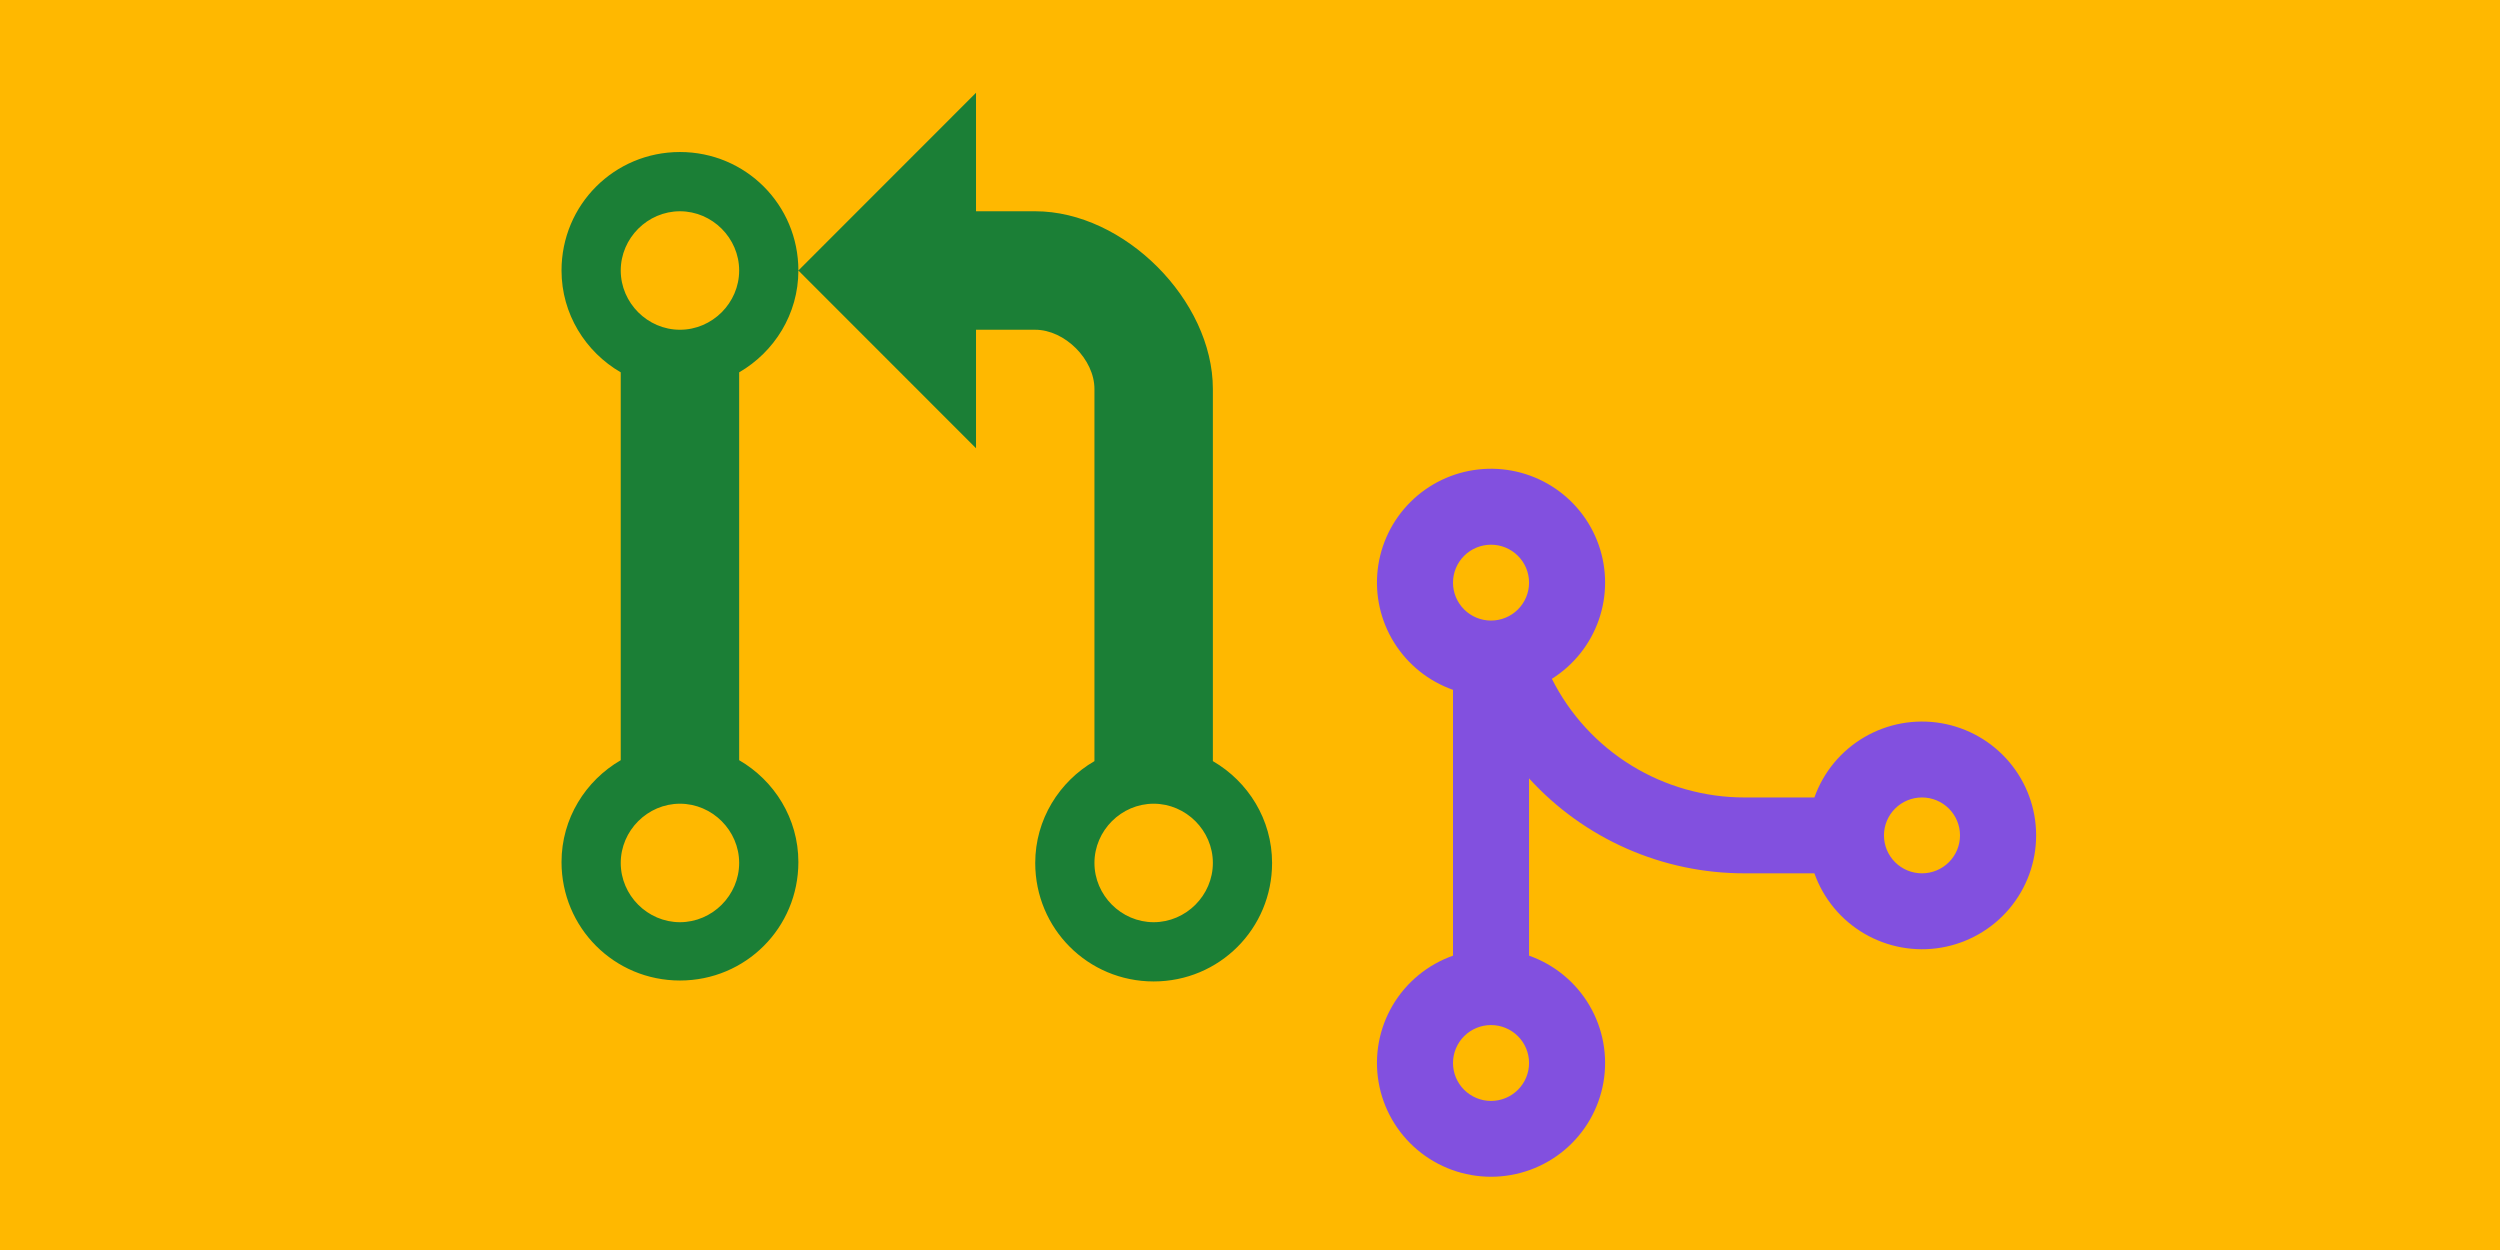 <svg width="512" height="256" viewBox="0 0 512 256" fill="none" xmlns="http://www.w3.org/2000/svg">
<rect width="512" height="256" fill="#FFB800"/>
<g filter="url(#filter0_d_12_9)">
<path d="M238.396 145.879C238.396 145.879 238.396 87.867 238.396 69.667C238.396 51.467 220.205 33.267 202.015 33.267C189.888 33.267 189.888 33.267 189.888 33.267V9L153.507 45.4L189.888 81.8V57.533C189.888 57.533 195.951 57.533 202.015 57.533C208.078 57.533 214.142 63.6 214.142 69.667C214.142 75.733 214.142 145.879 214.142 145.879C206.941 150.05 202.015 157.823 202.015 166.733C202.015 180.194 212.815 191 226.269 191C239.722 191 250.522 180.194 250.522 166.733C250.522 157.823 245.596 150.05 238.396 145.879ZM226.269 178.867C219.637 178.867 214.142 173.369 214.142 166.733C214.142 160.098 219.637 154.6 226.269 154.6C232.901 154.6 238.396 160.098 238.396 166.733C238.396 173.369 232.901 178.867 226.269 178.867ZM129.254 21.133C115.8 21.133 105 31.94 105 45.4C105 54.31 109.927 62.083 117.127 66.254V145.69C109.927 149.86 105 157.633 105 166.544C105 180.004 115.8 190.81 129.254 190.81C142.707 190.81 153.507 180.004 153.507 166.544C153.507 157.633 148.581 149.86 141.381 145.69V66.254C148.581 62.083 153.507 54.31 153.507 45.4C153.507 31.94 142.707 21.133 129.254 21.133ZM129.254 178.867C122.622 178.867 117.127 173.369 117.127 166.733C117.127 160.098 122.622 154.6 129.254 154.6C135.886 154.6 141.381 160.098 141.381 166.733C141.381 173.369 135.886 178.867 129.254 178.867ZM129.254 57.533C122.622 57.533 117.127 52.035 117.127 45.4C117.127 38.765 122.622 33.267 129.254 33.267C135.886 33.267 141.381 38.765 141.381 45.4C141.381 52.035 135.886 57.533 129.254 57.533Z" fill="#1B7F36"/>
</g>
<g filter="url(#filter1_d_12_9)">
<path fill-rule="evenodd" clip-rule="evenodd" d="M304.151 109.34V109.299V109.351C304.144 111.409 303.318 113.38 301.856 114.832C300.393 116.283 298.413 117.097 296.35 117.093C294.287 117.09 292.309 116.27 290.852 114.813C289.394 113.357 288.575 111.383 288.575 109.325C288.575 107.266 289.394 105.292 290.852 103.836C292.309 102.379 294.287 101.559 296.35 101.556C298.413 101.553 300.393 102.366 301.856 103.818C303.318 105.269 304.144 107.241 304.151 109.299V109.34ZM308.823 129.021C313.296 126.207 316.68 121.964 318.422 116.983C320.164 112.002 320.161 106.58 318.413 101.601C316.665 96.623 313.275 92.383 308.798 89.576C304.322 86.768 299.023 85.558 293.768 86.144C288.512 86.73 283.612 89.078 279.867 92.802C276.123 96.527 273.756 101.408 273.153 106.649C272.55 111.889 273.747 117.179 276.548 121.653C279.35 126.127 283.59 129.52 288.575 131.279V185.721C283.379 187.554 279 191.16 276.211 195.902C273.423 200.644 272.405 206.217 273.337 211.635C274.268 217.054 277.091 221.969 281.304 225.513C285.518 229.056 290.852 231 296.363 231C301.874 231 307.208 229.056 311.422 225.513C315.635 221.969 318.457 217.054 319.389 211.635C320.321 206.217 319.303 200.644 316.514 195.902C313.726 191.16 309.347 187.554 304.151 185.721V149.416C309.74 155.548 316.553 160.446 324.154 163.794C331.754 167.143 339.972 168.868 348.28 168.858H362.589C364.426 174.044 368.042 178.416 372.798 181.199C377.554 183.983 383.143 185 388.577 184.07C394.012 183.141 398.942 180.324 402.496 176.119C406.051 171.913 408 166.59 408 161.089C408 155.589 406.051 150.266 402.496 146.06C398.942 141.855 394.012 139.038 388.577 138.109C383.143 137.179 377.554 138.196 372.798 140.98C368.042 143.763 364.426 148.135 362.589 153.321H348.28C340.091 153.322 332.063 151.049 325.094 146.757C318.126 142.466 312.492 136.324 308.823 129.021ZM384.623 168.858C386.688 168.858 388.669 168.04 390.129 166.583C391.59 165.126 392.41 163.15 392.41 161.089C392.41 159.029 391.59 157.053 390.129 155.596C388.669 154.139 386.688 153.321 384.623 153.321C382.557 153.321 380.577 154.139 379.116 155.596C377.656 157.053 376.835 159.029 376.835 161.089C376.835 163.15 377.656 165.126 379.116 166.583C380.577 168.04 382.557 168.858 384.623 168.858ZM296.363 215.47C298.428 215.47 300.409 214.651 301.87 213.194C303.33 211.738 304.151 209.762 304.151 207.701C304.151 205.641 303.33 203.665 301.87 202.208C300.409 200.751 298.428 199.933 296.363 199.933C294.298 199.933 292.317 200.751 290.856 202.208C289.396 203.665 288.575 205.641 288.575 207.701C288.575 209.762 289.396 211.738 290.856 213.194C292.317 214.651 294.298 215.47 296.363 215.47Z" fill="#8250DF"/>
</g>
<defs>
<filter id="filter0_d_12_9" x="105" y="9" width="159.522" height="196" filterUnits="userSpaceOnUse" color-interpolation-filters="sRGB">
<feFlood flood-opacity="0" result="BackgroundImageFix"/>
<feColorMatrix in="SourceAlpha" type="matrix" values="0 0 0 0 0 0 0 0 0 0 0 0 0 0 0 0 0 0 127 0" result="hardAlpha"/>
<feOffset dx="10" dy="10"/>
<feGaussianBlur stdDeviation="2"/>
<feComposite in2="hardAlpha" operator="out"/>
<feColorMatrix type="matrix" values="0 0 0 0 0 0 0 0 0 0 0 0 0 0 0 0 0 0 0.25 0"/>
<feBlend mode="normal" in2="BackgroundImageFix" result="effect1_dropShadow_12_9"/>
<feBlend mode="normal" in="SourceGraphic" in2="effect1_dropShadow_12_9" result="shape"/>
</filter>
<filter id="filter1_d_12_9" x="273" y="86" width="148" height="159" filterUnits="userSpaceOnUse" color-interpolation-filters="sRGB">
<feFlood flood-opacity="0" result="BackgroundImageFix"/>
<feColorMatrix in="SourceAlpha" type="matrix" values="0 0 0 0 0 0 0 0 0 0 0 0 0 0 0 0 0 0 127 0" result="hardAlpha"/>
<feOffset dx="9" dy="10"/>
<feGaussianBlur stdDeviation="2"/>
<feComposite in2="hardAlpha" operator="out"/>
<feColorMatrix type="matrix" values="0 0 0 0 0 0 0 0 0 0 0 0 0 0 0 0 0 0 0.25 0"/>
<feBlend mode="normal" in2="BackgroundImageFix" result="effect1_dropShadow_12_9"/>
<feBlend mode="normal" in="SourceGraphic" in2="effect1_dropShadow_12_9" result="shape"/>
</filter>
</defs>
</svg>
